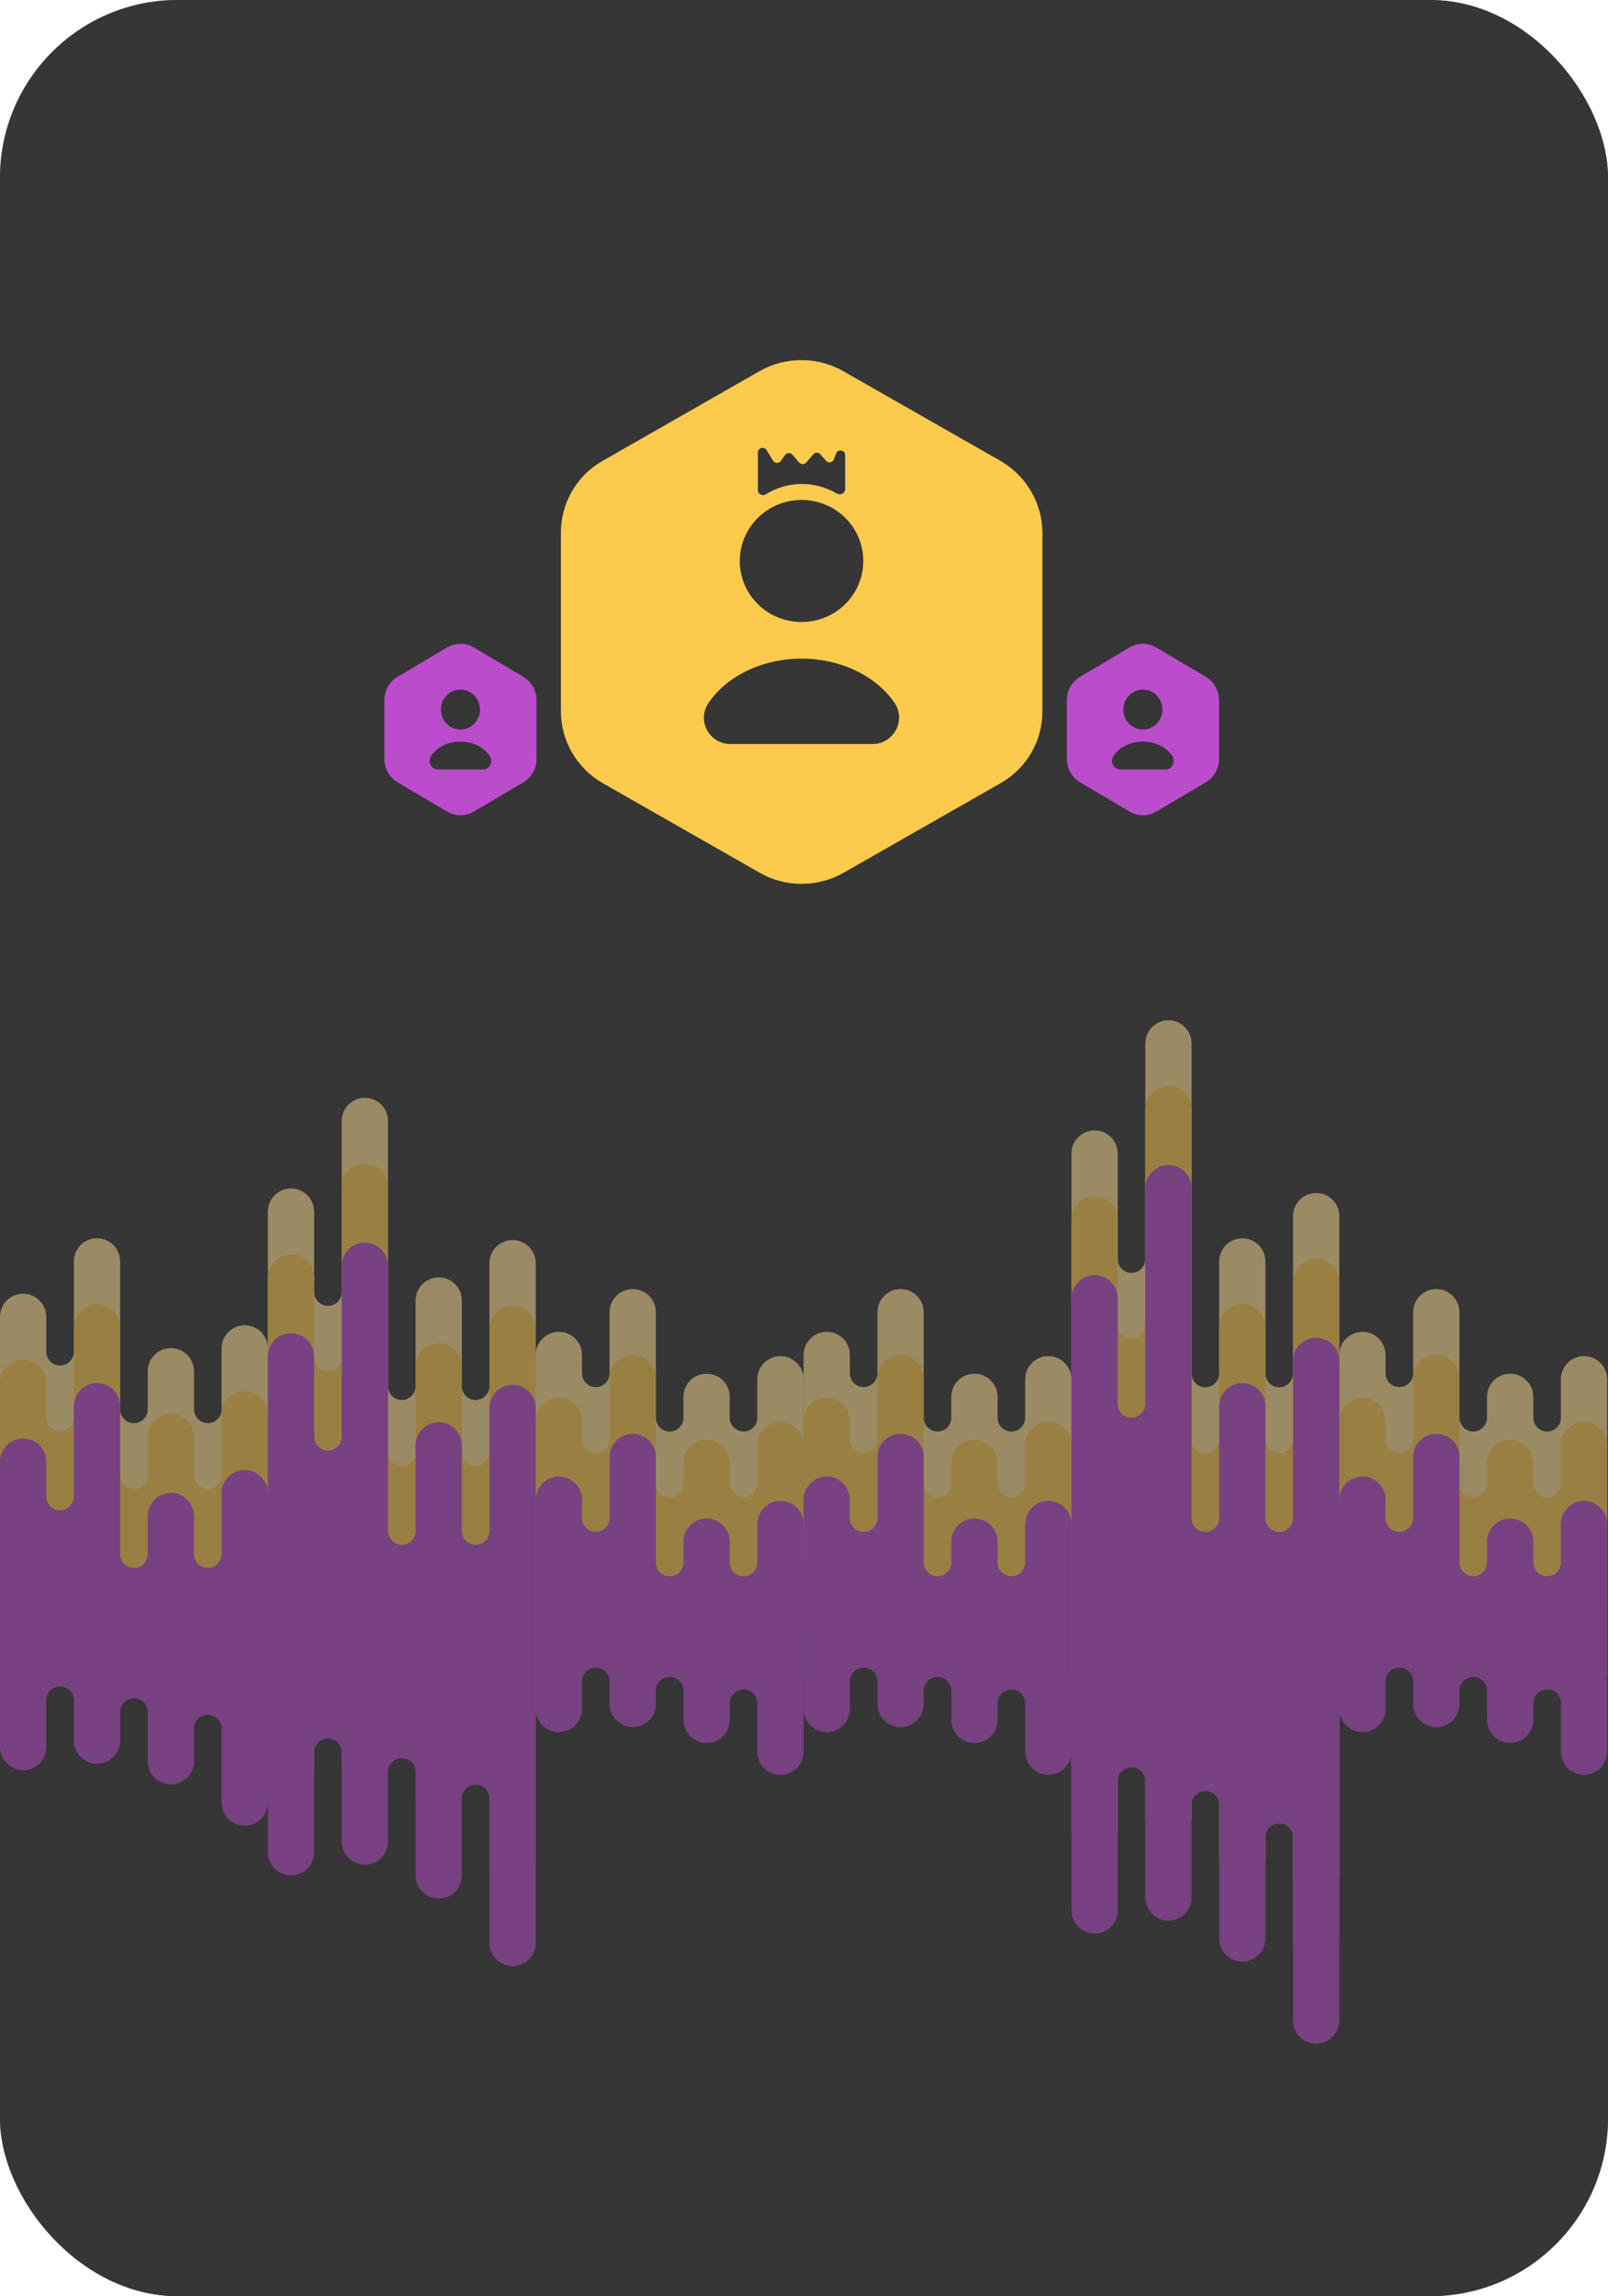 <svg width="344" height="491" viewBox="0 0 344 491" fill="none" xmlns="http://www.w3.org/2000/svg">
<g clip-path="url(#clip0_673_3470)">
<rect width="344" height="491" rx="38" fill="#363636"/>
<path fill-rule="evenodd" clip-rule="evenodd" d="M15.802 269.728C15.802 266.995 18.018 264.78 20.751 264.78V264.78C23.485 264.78 25.7 266.995 25.7 269.728V301.363C25.7 302.993 27.022 304.314 28.652 304.314V304.314C30.282 304.314 31.604 302.993 31.604 301.363V293.217C31.604 290.483 33.82 288.268 36.553 288.268V288.268C39.286 288.268 41.502 290.483 41.502 293.217V301.363C41.502 302.993 42.823 304.314 44.454 304.314V304.314C46.084 304.314 47.406 302.993 47.406 301.363V288.334C47.406 285.6 49.621 283.385 52.355 283.385V283.385C55.088 283.385 57.303 285.6 57.303 288.334V354.482C57.303 357.215 55.088 359.431 52.355 359.431V359.431C49.621 359.431 47.406 357.215 47.406 354.482V338.662C47.406 337.031 46.084 335.71 44.454 335.71V335.71C42.823 335.71 41.502 337.031 41.502 338.662V345.644C41.502 348.378 39.286 350.593 36.553 350.593V350.593C33.82 350.593 31.604 348.378 31.604 345.644V335.173C31.604 333.543 30.282 332.221 28.652 332.221V332.221C27.022 332.221 25.7 333.543 25.7 335.173V341.226C25.7 343.959 23.485 346.175 20.751 346.175V346.175C18.018 346.175 15.802 343.959 15.802 341.226V332.616C15.802 330.985 14.481 329.663 12.85 329.663V329.663C11.22 329.663 9.898 330.985 9.898 332.616V342.622C9.898 345.355 7.682 347.571 4.949 347.571V347.571C2.216 347.571 0 345.355 0 342.622V281.59C0 278.856 2.216 276.641 4.949 276.641V276.641C7.682 276.641 9.898 278.856 9.898 281.59V289.037C9.898 290.667 11.22 291.989 12.85 291.989V291.989C14.481 291.989 15.802 290.667 15.802 289.037V269.728Z" fill="#FFE194"/>
<path fill-rule="evenodd" clip-rule="evenodd" d="M73.105 239.702C73.105 236.969 75.321 234.753 78.054 234.753V234.753C80.787 234.753 83.003 236.969 83.003 239.702V296.419C83.003 298.049 84.325 299.371 85.955 299.371V299.371C87.586 299.371 88.907 298.049 88.907 296.419V278.093C88.907 275.36 91.123 273.144 93.856 273.144V273.144C96.59 273.144 98.805 275.36 98.805 278.093V296.419C98.805 298.049 100.127 299.371 101.757 299.371V299.371C103.388 299.371 104.71 298.049 104.71 296.419V270.112C104.71 267.379 106.925 265.163 109.659 265.163V265.163C112.392 265.163 114.608 267.379 114.608 270.112V384.507C114.608 387.241 112.392 389.456 109.659 389.456V389.456C106.925 389.456 104.71 387.241 104.71 384.507V353.637C104.71 352.007 103.388 350.685 101.757 350.685V350.685C100.127 350.685 98.805 352.007 98.805 353.637V370.063C98.805 372.796 96.59 375.012 93.856 375.012V375.012C91.123 375.012 88.907 372.796 88.907 370.063V347.936C88.907 346.305 87.586 344.983 85.955 344.983V344.983C84.325 344.983 83.003 346.305 83.003 347.936V362.84C83.003 365.574 80.787 367.789 78.054 367.789V367.789C75.321 367.789 73.105 365.574 73.105 362.84V343.755C73.105 342.124 71.783 340.803 70.153 340.803V340.803C68.523 340.803 67.201 342.124 67.201 343.755V365.121C67.201 367.855 64.986 370.07 62.252 370.07V370.07C59.519 370.07 57.303 367.855 57.303 365.121V259.088C57.303 256.355 59.519 254.139 62.252 254.139V254.139C64.986 254.139 67.201 256.355 67.201 259.088V276.274C67.201 277.905 68.523 279.226 70.153 279.226V279.226C71.783 279.226 73.105 277.904 73.105 276.274V239.702Z" fill="#FFE194"/>
<path fill-rule="evenodd" clip-rule="evenodd" d="M130.408 280.594C130.408 277.861 132.624 275.645 135.357 275.645V275.645C138.09 275.645 140.306 277.861 140.306 280.594V303.15C140.306 304.781 141.628 306.103 143.258 306.103V306.103C144.889 306.103 146.211 304.781 146.211 303.15V298.69C146.211 295.957 148.426 293.741 151.16 293.741V293.741C153.893 293.741 156.109 295.957 156.109 298.69V303.151C156.109 304.781 157.43 306.103 159.06 306.103V306.103C160.691 306.103 162.012 304.781 162.012 303.151V294.927C162.012 292.194 164.228 289.979 166.961 289.979V289.979C169.694 289.979 171.91 292.194 171.91 294.927V343.615C171.91 346.348 169.694 348.564 166.961 348.564V348.564C164.228 348.564 162.012 346.348 162.012 343.615V333.241C162.012 331.611 160.691 330.289 159.06 330.289V330.289C157.43 330.289 156.109 331.611 156.109 333.241V336.807C156.109 339.541 153.893 341.756 151.16 341.756V341.756C148.426 341.756 146.211 339.541 146.211 336.807V330.554C146.211 328.924 144.889 327.602 143.258 327.602V327.602C141.628 327.602 140.306 328.924 140.306 330.554V333.403C140.306 336.136 138.09 338.352 135.357 338.352V338.352C132.624 338.352 130.408 336.136 130.408 333.403V328.583C130.408 326.953 129.087 325.631 127.457 325.631V325.631C125.827 325.631 124.505 326.953 124.505 328.583V334.478C124.505 337.212 122.29 339.427 119.556 339.427V339.427C116.823 339.427 114.607 337.212 114.607 334.478V289.732C114.607 286.999 116.823 284.783 119.556 284.783V284.783C122.29 284.783 124.505 286.999 124.505 289.732V293.655C124.505 295.286 125.827 296.607 127.457 296.607V296.607C129.087 296.607 130.408 295.286 130.408 293.655V280.594Z" fill="#FFE194"/>
<path fill-rule="evenodd" clip-rule="evenodd" d="M187.713 280.594C187.713 277.861 189.929 275.645 192.662 275.645V275.645C195.395 275.645 197.611 277.861 197.611 280.594V303.151C197.611 304.781 198.932 306.103 200.562 306.103V306.103C202.193 306.103 203.514 304.781 203.514 303.151V298.69C203.514 295.957 205.73 293.741 208.463 293.741V293.741C211.196 293.741 213.412 295.957 213.412 298.69V303.151C213.412 304.781 214.733 306.103 216.364 306.103V306.103C217.994 306.103 219.316 304.781 219.316 303.151V294.927C219.316 292.194 221.531 289.979 224.265 289.979V289.979C226.998 289.979 229.214 292.194 229.214 294.927V343.615C229.214 346.348 226.998 348.564 224.265 348.564V348.564C221.531 348.564 219.316 346.348 219.316 343.615V333.241C219.316 331.611 217.994 330.289 216.364 330.289V330.289C214.733 330.289 213.412 331.611 213.412 333.241V336.807C213.412 339.541 211.196 341.756 208.463 341.756V341.756C205.73 341.756 203.514 339.541 203.514 336.807V330.554C203.514 328.923 202.193 327.602 200.562 327.602V327.602C198.932 327.602 197.611 328.923 197.611 330.554V333.403C197.611 336.136 195.395 338.352 192.662 338.352V338.352C189.929 338.352 187.713 336.136 187.713 333.403V328.584C187.713 326.953 186.391 325.631 184.76 325.631V325.631C183.13 325.631 181.808 326.953 181.808 328.584V334.478C181.808 337.212 179.592 339.427 176.859 339.427V339.427C174.126 339.427 171.91 337.212 171.91 334.478V289.732C171.91 286.999 174.126 284.783 176.859 284.783V284.783C179.592 284.783 181.808 286.999 181.808 289.732V293.654C181.808 295.285 183.13 296.607 184.76 296.607V296.607C186.391 296.607 187.713 295.285 187.713 293.654V280.594Z" fill="#FFE194"/>
<path fill-rule="evenodd" clip-rule="evenodd" d="M245.015 223.117C245.015 220.384 247.231 218.168 249.964 218.168V218.168C252.697 218.168 254.913 220.384 254.913 223.117V293.689C254.913 295.319 256.235 296.641 257.865 296.641V296.641C259.496 296.641 260.817 295.319 260.817 293.689V269.74C260.817 267.006 263.033 264.791 265.766 264.791V264.791C268.5 264.791 270.715 267.006 270.715 269.74V293.689C270.715 295.319 272.037 296.641 273.667 296.641V296.641C275.298 296.641 276.62 295.319 276.62 293.689V260.045C276.62 257.312 278.835 255.096 281.569 255.096V255.096C284.302 255.096 286.518 257.312 286.518 260.045V401.092C286.518 403.825 284.302 406.04 281.569 406.04V406.04C278.835 406.04 276.62 403.825 276.62 401.092V361.91C276.62 360.279 275.298 358.957 273.667 358.957V358.957C272.037 358.957 270.715 360.279 270.715 361.91V383.551C270.715 386.284 268.5 388.5 265.766 388.5V388.5C263.033 388.5 260.817 386.284 260.817 383.551V354.985C260.817 353.355 259.496 352.033 257.865 352.033V352.033C256.235 352.033 254.913 353.355 254.913 354.985V374.78C254.913 377.514 252.697 379.729 249.964 379.729V379.729C247.231 379.729 245.015 377.514 245.015 374.78V349.908C245.015 348.277 243.693 346.956 242.063 346.956V346.956C240.433 346.956 239.111 348.277 239.111 349.908V377.551C239.111 380.284 236.896 382.5 234.162 382.5V382.5C231.429 382.5 229.213 380.284 229.213 377.551V246.66C229.213 243.926 231.429 241.711 234.162 241.711V241.711C236.896 241.711 239.111 243.926 239.111 246.66V269.224C239.111 270.855 240.433 272.176 242.063 272.176V272.176C243.693 272.176 245.015 270.855 245.015 269.224V223.117Z" fill="#FFE194"/>
<path fill-rule="evenodd" clip-rule="evenodd" d="M302.318 280.594C302.318 277.861 304.534 275.645 307.267 275.645V275.645C310.001 275.645 312.216 277.861 312.216 280.594V303.15C312.216 304.781 313.538 306.103 315.169 306.103V306.103C316.799 306.103 318.121 304.781 318.121 303.15V298.69C318.121 295.957 320.337 293.741 323.07 293.741V293.741C325.804 293.741 328.019 295.957 328.019 298.69V303.151C328.019 304.781 329.341 306.103 330.971 306.103V306.103C332.601 306.103 333.922 304.781 333.922 303.151V294.927C333.922 292.194 336.138 289.979 338.871 289.979V289.979C341.605 289.979 343.82 292.194 343.82 294.927V343.615C343.82 346.348 341.605 348.564 338.871 348.564V348.564C336.138 348.564 333.922 346.348 333.922 343.615V333.241C333.922 331.611 332.601 330.289 330.971 330.289V330.289C329.341 330.289 328.019 331.611 328.019 333.241V336.807C328.019 339.541 325.804 341.756 323.07 341.756V341.756C320.337 341.756 318.121 339.541 318.121 336.807V330.555C318.121 328.924 316.799 327.602 315.169 327.602V327.602C313.538 327.602 312.216 328.924 312.216 330.555V333.403C312.216 336.136 310.001 338.352 307.267 338.352V338.352C304.534 338.352 302.318 336.136 302.318 333.403V328.583C302.318 326.953 300.997 325.631 299.367 325.631V325.631C297.737 325.631 296.415 326.953 296.415 328.583V334.478C296.415 337.212 294.2 339.427 291.466 339.427V339.427C288.733 339.427 286.517 337.212 286.517 334.478V289.732C286.517 286.999 288.733 284.783 291.466 284.783V284.783C294.2 284.783 296.415 286.999 296.415 289.732V293.655C296.415 295.286 297.737 296.607 299.367 296.607V296.607C300.997 296.607 302.318 295.286 302.318 293.655V280.594Z" fill="#FFE194"/>
<path fill-rule="evenodd" clip-rule="evenodd" d="M15.802 283.801C15.802 281.067 18.018 278.852 20.751 278.852V278.852C23.485 278.852 25.7 281.067 25.7 283.801V315.435C25.7 317.065 27.022 318.387 28.652 318.387V318.387C30.282 318.387 31.604 317.065 31.604 315.435V307.289C31.604 304.556 33.82 302.34 36.553 302.34V302.34C39.286 302.34 41.502 304.556 41.502 307.289V315.435C41.502 317.065 42.823 318.387 44.454 318.387V318.387C46.084 318.387 47.406 317.065 47.406 315.435V302.406C47.406 299.673 49.621 297.457 52.355 297.457V297.457C55.088 297.457 57.303 299.673 57.303 302.406V368.554C57.303 371.288 55.088 373.503 52.355 373.503V373.503C49.621 373.503 47.406 371.288 47.406 368.554V352.734C47.406 351.104 46.084 349.782 44.454 349.782V349.782C42.823 349.782 41.502 351.104 41.502 352.734V359.717C41.502 362.45 39.286 364.666 36.553 364.666V364.666C33.82 364.666 31.604 362.45 31.604 359.717V349.245C31.604 347.615 30.282 346.294 28.652 346.294V346.294C27.022 346.294 25.7 347.615 25.7 349.245V355.298C25.7 358.031 23.485 360.247 20.751 360.247V360.247C18.018 360.247 15.802 358.031 15.802 355.298V346.688C15.802 345.057 14.481 343.736 12.85 343.736V343.736C11.22 343.736 9.898 345.057 9.898 346.688V356.693C9.898 359.427 7.682 361.642 4.949 361.642V361.642C2.216 361.642 0 359.427 0 356.693V295.661C0 292.928 2.216 290.712 4.949 290.712V290.712C7.682 290.712 9.898 292.928 9.898 295.661V303.109C9.898 304.739 11.22 306.061 12.85 306.061V306.061C14.481 306.061 15.802 304.739 15.802 303.109V283.801Z" fill="#FCCB4E"/>
<path fill-rule="evenodd" clip-rule="evenodd" d="M73.105 253.775C73.105 251.042 75.321 248.826 78.054 248.826V248.826C80.787 248.826 83.003 251.042 83.003 253.775V310.492C83.003 312.122 84.325 313.444 85.955 313.444V313.444C87.586 313.444 88.907 312.122 88.907 310.492V292.166C88.907 289.433 91.123 287.217 93.856 287.217V287.217C96.59 287.217 98.805 289.433 98.805 292.166V310.492C98.805 312.122 100.127 313.444 101.757 313.444V313.444C103.388 313.444 104.71 312.122 104.71 310.492V284.184C104.71 281.451 106.925 279.235 109.659 279.235V279.235C112.392 279.235 114.608 281.451 114.608 284.184V398.58C114.608 401.313 112.392 403.529 109.659 403.529V403.529C106.925 403.529 104.71 401.313 104.71 398.58V367.71C104.71 366.08 103.388 364.758 101.757 364.758V364.758C100.127 364.758 98.805 366.08 98.805 367.71V384.136C98.805 386.869 96.59 389.085 93.856 389.085V389.085C91.123 389.085 88.907 386.869 88.907 384.136V362.008C88.907 360.378 87.586 359.056 85.955 359.056V359.056C84.325 359.056 83.003 360.378 83.003 362.008V376.913C83.003 379.646 80.787 381.862 78.054 381.862V381.862C75.321 381.862 73.105 379.646 73.105 376.913V357.827C73.105 356.197 71.783 354.876 70.153 354.876V354.876C68.523 354.876 67.201 356.197 67.201 357.827V379.194C67.201 381.927 64.986 384.143 62.252 384.143V384.143C59.519 384.143 57.303 381.927 57.303 379.194V273.16C57.303 270.427 59.519 268.211 62.252 268.211V268.211C64.986 268.211 67.201 270.427 67.201 273.16V290.347C67.201 291.977 68.523 293.299 70.153 293.299V293.299C71.783 293.299 73.105 291.977 73.105 290.347V253.775Z" fill="#FCCB4E"/>
<path fill-rule="evenodd" clip-rule="evenodd" d="M130.408 294.667C130.408 291.934 132.624 289.718 135.357 289.718V289.718C138.09 289.718 140.306 291.934 140.306 294.667V317.223C140.306 318.854 141.628 320.176 143.258 320.176V320.176C144.889 320.176 146.211 318.854 146.211 317.223V312.762C146.211 310.029 148.426 307.813 151.16 307.813V307.813C153.893 307.813 156.109 310.029 156.109 312.762V317.224C156.109 318.854 157.43 320.176 159.06 320.176V320.176C160.691 320.176 162.012 318.854 162.012 317.224V309C162.012 306.267 164.228 304.051 166.961 304.051V304.051C169.694 304.051 171.91 306.267 171.91 309V357.688C171.91 360.421 169.694 362.637 166.961 362.637V362.637C164.228 362.637 162.012 360.421 162.012 357.688V347.314C162.012 345.684 160.691 344.362 159.06 344.362V344.362C157.43 344.362 156.109 345.684 156.109 347.314V350.88C156.109 353.613 153.893 355.829 151.16 355.829V355.829C148.426 355.829 146.211 353.613 146.211 350.88V344.627C146.211 342.997 144.889 341.675 143.258 341.675V341.675C141.628 341.675 140.306 342.997 140.306 344.627V347.476C140.306 350.209 138.09 352.425 135.357 352.425V352.425C132.624 352.425 130.408 350.209 130.408 347.476V342.656C130.408 341.025 129.087 339.704 127.457 339.704V339.704C125.827 339.704 124.505 341.025 124.505 342.656V348.551C124.505 351.284 122.29 353.5 119.556 353.5V353.5C116.823 353.5 114.607 351.284 114.607 348.551V303.804C114.607 301.071 116.823 298.855 119.556 298.855V298.855C122.29 298.855 124.505 301.071 124.505 303.804V307.728C124.505 309.358 125.827 310.68 127.457 310.68V310.68C129.087 310.68 130.408 309.358 130.408 307.728V294.667Z" fill="#FCCB4E"/>
<path fill-rule="evenodd" clip-rule="evenodd" d="M187.713 294.667C187.713 291.934 189.929 289.718 192.662 289.718V289.718C195.395 289.718 197.611 291.934 197.611 294.667V317.224C197.611 318.854 198.932 320.176 200.562 320.176V320.176C202.193 320.176 203.514 318.854 203.514 317.224V312.762C203.514 310.029 205.73 307.813 208.463 307.813V307.813C211.196 307.813 213.412 310.029 213.412 312.762V317.224C213.412 318.854 214.733 320.176 216.364 320.176V320.176C217.994 320.176 219.316 318.854 219.316 317.224V309C219.316 306.267 221.531 304.051 224.265 304.051V304.051C226.998 304.051 229.214 306.267 229.214 309V357.688C229.214 360.421 226.998 362.637 224.265 362.637V362.637C221.531 362.637 219.316 360.421 219.316 357.688V347.314C219.316 345.684 217.994 344.362 216.364 344.362V344.362C214.733 344.362 213.412 345.684 213.412 347.314V350.88C213.412 353.613 211.196 355.829 208.463 355.829V355.829C205.73 355.829 203.514 353.613 203.514 350.88V344.626C203.514 342.996 202.193 341.675 200.562 341.675V341.675C198.932 341.675 197.611 342.996 197.611 344.626V347.476C197.611 350.209 195.395 352.425 192.662 352.425V352.425C189.929 352.425 187.713 350.209 187.713 347.476V342.657C187.713 341.026 186.391 339.704 184.76 339.704V339.704C183.13 339.704 181.808 341.026 181.808 342.657V348.551C181.808 351.284 179.592 353.5 176.859 353.5V353.5C174.126 353.5 171.91 351.284 171.91 348.551V303.804C171.91 301.071 174.126 298.855 176.859 298.855V298.855C179.592 298.855 181.808 301.071 181.808 303.804V307.727C181.808 309.358 183.13 310.68 184.76 310.68V310.68C186.391 310.68 187.713 309.358 187.713 307.727V294.667Z" fill="#FCCB4E"/>
<path fill-rule="evenodd" clip-rule="evenodd" d="M245.015 237.19C245.015 234.457 247.231 232.241 249.964 232.241V232.241C252.697 232.241 254.913 234.457 254.913 237.19V307.762C254.913 309.392 256.235 310.714 257.865 310.714V310.714C259.496 310.714 260.817 309.392 260.817 307.762V283.812C260.817 281.079 263.033 278.863 265.766 278.863V278.863C268.5 278.863 270.715 281.079 270.715 283.812V307.762C270.715 309.392 272.037 310.714 273.667 310.714V310.714C275.298 310.714 276.62 309.392 276.62 307.762V274.118C276.62 271.385 278.835 269.169 281.569 269.169V269.169C284.302 269.169 286.518 271.385 286.518 274.118V415.164C286.518 417.898 284.302 420.113 281.569 420.113V420.113C278.835 420.113 276.62 417.898 276.62 415.164V375.982C276.62 374.352 275.298 373.03 273.667 373.03V373.03C272.037 373.03 270.715 374.352 270.715 375.982V397.624C270.715 400.357 268.5 402.573 265.766 402.573V402.573C263.033 402.573 260.817 400.357 260.817 397.624V369.058C260.817 367.428 259.496 366.106 257.865 366.106V366.106C256.235 366.106 254.913 367.428 254.913 369.058V388.853C254.913 391.587 252.697 393.802 249.964 393.802V393.802C247.231 393.802 245.015 391.587 245.015 388.853V363.981C245.015 362.35 243.693 361.029 242.063 361.029V361.029C240.433 361.029 239.111 362.35 239.111 363.981V391.623C239.111 394.356 236.896 396.572 234.162 396.572V396.572C231.429 396.572 229.213 394.356 229.213 391.623V260.732C229.213 257.999 231.429 255.783 234.162 255.783V255.783C236.896 255.783 239.111 257.999 239.111 260.732V283.297C239.111 284.927 240.433 286.249 242.063 286.249V286.249C243.693 286.249 245.015 284.927 245.015 283.297V237.19Z" fill="#FCCB4E"/>
<path fill-rule="evenodd" clip-rule="evenodd" d="M302.318 294.667C302.318 291.934 304.534 289.718 307.267 289.718V289.718C310.001 289.718 312.216 291.934 312.216 294.667V317.223C312.216 318.854 313.538 320.176 315.169 320.176V320.176C316.799 320.176 318.121 318.854 318.121 317.223V312.762C318.121 310.029 320.337 307.813 323.07 307.813V307.813C325.804 307.813 328.019 310.029 328.019 312.762V317.224C328.019 318.854 329.341 320.176 330.971 320.176V320.176C332.601 320.176 333.922 318.854 333.922 317.224V309C333.922 306.267 336.138 304.051 338.871 304.051V304.051C341.605 304.051 343.82 306.267 343.82 309V357.688C343.82 360.421 341.605 362.637 338.871 362.637V362.637C336.138 362.637 333.922 360.421 333.922 357.688V347.314C333.922 345.684 332.601 344.362 330.971 344.362V344.362C329.341 344.362 328.019 345.684 328.019 347.314V350.88C328.019 353.613 325.804 355.829 323.07 355.829V355.829C320.337 355.829 318.121 353.613 318.121 350.88V344.627C318.121 342.997 316.799 341.675 315.169 341.675V341.675C313.538 341.675 312.216 342.997 312.216 344.627V347.476C312.216 350.209 310.001 352.425 307.267 352.425V352.425C304.534 352.425 302.318 350.209 302.318 347.476V342.656C302.318 341.025 300.997 339.704 299.367 339.704V339.704C297.737 339.704 296.415 341.025 296.415 342.656V348.551C296.415 351.284 294.2 353.5 291.466 353.5V353.5C288.733 353.5 286.517 351.284 286.517 348.551V303.804C286.517 301.071 288.733 298.855 291.466 298.855V298.855C294.2 298.855 296.415 301.071 296.415 303.804V307.728C296.415 309.358 297.737 310.68 299.367 310.68V310.68C300.997 310.68 302.318 309.358 302.318 307.728V294.667Z" fill="#FCCB4E"/>
<path fill-rule="evenodd" clip-rule="evenodd" d="M15.802 300.687C15.802 297.954 18.018 295.738 20.751 295.738V295.738C23.485 295.738 25.7 297.954 25.7 300.687V332.321C25.7 333.952 27.022 335.273 28.652 335.273V335.273C30.282 335.273 31.604 333.952 31.604 332.321V324.176C31.604 321.443 33.82 319.227 36.553 319.227V319.227C39.286 319.227 41.502 321.443 41.502 324.176V332.321C41.502 333.952 42.823 335.273 44.454 335.273V335.273C46.084 335.273 47.406 333.952 47.406 332.321V319.293C47.406 316.559 49.621 314.344 52.355 314.344V314.344C55.088 314.344 57.303 316.559 57.303 319.293V385.441C57.303 388.174 55.088 390.39 52.355 390.39V390.39C49.621 390.39 47.406 388.174 47.406 385.441V369.621C47.406 367.99 46.084 366.669 44.454 366.669V366.669C42.823 366.669 41.502 367.99 41.502 369.621V376.604C41.502 379.337 39.286 381.553 36.553 381.553V381.553C33.82 381.553 31.604 379.337 31.604 376.604V366.132C31.604 364.502 30.282 363.18 28.652 363.18V363.18C27.022 363.18 25.7 364.502 25.7 366.132V372.185C25.7 374.918 23.485 377.134 20.751 377.134V377.134C18.018 377.134 15.802 374.918 15.802 372.185V363.575C15.802 361.944 14.481 360.622 12.85 360.622V360.622C11.22 360.622 9.898 361.944 9.898 363.575V373.58C9.898 376.313 7.682 378.529 4.949 378.529V378.529C2.216 378.529 0 376.313 0 373.58V312.548C0 309.815 2.216 307.599 4.949 307.599V307.599C7.682 307.599 9.898 309.815 9.898 312.548V319.996C9.898 321.626 11.22 322.948 12.85 322.948V322.948C14.481 322.948 15.802 321.626 15.802 319.996V300.687Z" fill="#BB4DCD"/>
<path fill-rule="evenodd" clip-rule="evenodd" d="M73.105 270.662C73.105 267.929 75.321 265.713 78.054 265.713V265.713C80.787 265.713 83.003 267.929 83.003 270.662V327.379C83.003 329.009 84.325 330.331 85.955 330.331V330.331C87.586 330.331 88.907 329.009 88.907 327.379V309.053C88.907 306.32 91.123 304.104 93.856 304.104V304.104C96.59 304.104 98.805 306.32 98.805 309.053V327.379C98.805 329.009 100.127 330.331 101.757 330.331V330.331C103.388 330.331 104.71 329.009 104.71 327.379V301.071C104.71 298.338 106.925 296.122 109.659 296.122V296.122C112.392 296.122 114.608 298.338 114.608 301.071V415.466C114.608 418.2 112.392 420.415 109.659 420.415V420.415C106.925 420.415 104.71 418.2 104.71 415.466V384.597C104.71 382.966 103.388 381.645 101.757 381.645V381.645C100.127 381.645 98.805 382.966 98.805 384.597V401.023C98.805 403.756 96.59 405.971 93.856 405.971V405.971C91.123 405.971 88.907 403.756 88.907 401.023V378.895C88.907 377.265 87.586 375.943 85.955 375.943V375.943C84.325 375.943 83.003 377.265 83.003 378.895V393.8C83.003 396.533 80.787 398.749 78.054 398.749V398.749C75.321 398.749 73.105 396.533 73.105 393.8V374.714C73.105 373.084 71.783 371.762 70.153 371.762V371.762C68.523 371.762 67.201 373.084 67.201 374.714V396.081C67.201 398.814 64.986 401.03 62.252 401.03V401.03C59.519 401.03 57.303 398.814 57.303 396.081V290.048C57.303 287.315 59.519 285.099 62.252 285.099V285.099C64.986 285.099 67.201 287.315 67.201 290.048V307.234C67.201 308.864 68.523 310.186 70.153 310.186V310.186C71.783 310.186 73.105 308.864 73.105 307.234V270.662Z" fill="#BB4DCD"/>
<path fill-rule="evenodd" clip-rule="evenodd" d="M130.408 311.554C130.408 308.821 132.624 306.605 135.357 306.605V306.605C138.09 306.605 140.306 308.821 140.306 311.554V334.11C140.306 335.741 141.628 337.062 143.258 337.062V337.062C144.889 337.062 146.211 335.741 146.211 334.11V329.649C146.211 326.916 148.426 324.7 151.16 324.7V324.7C153.893 324.7 156.109 326.916 156.109 329.649V334.11C156.109 335.741 157.43 337.062 159.06 337.062V337.062C160.691 337.062 162.012 335.741 162.012 334.11V325.887C162.012 323.154 164.228 320.938 166.961 320.938V320.938C169.694 320.938 171.91 323.154 171.91 325.887V374.575C171.91 377.308 169.694 379.524 166.961 379.524V379.524C164.228 379.524 162.012 377.308 162.012 374.575V364.201C162.012 362.571 160.691 361.249 159.06 361.249V361.249C157.43 361.249 156.109 362.571 156.109 364.201V367.766C156.109 370.5 153.893 372.715 151.16 372.715V372.715C148.426 372.715 146.211 370.5 146.211 367.766V361.514C146.211 359.883 144.889 358.562 143.258 358.562V358.562C141.628 358.562 140.306 359.883 140.306 361.514V364.363C140.306 367.096 138.09 369.311 135.357 369.311V369.311C132.624 369.311 130.408 367.096 130.408 364.363V359.542C130.408 357.912 129.087 356.591 127.457 356.591V356.591C125.827 356.591 124.505 357.912 124.505 359.542V365.437C124.505 368.171 122.29 370.386 119.556 370.386V370.386C116.823 370.386 114.607 368.171 114.607 365.437V320.691C114.607 317.958 116.823 315.742 119.556 315.742V315.742C122.29 315.742 124.505 317.958 124.505 320.691V324.615C124.505 326.245 125.827 327.567 127.457 327.567V327.567C129.087 327.567 130.408 326.245 130.408 324.615V311.554Z" fill="#BB4DCD"/>
<path fill-rule="evenodd" clip-rule="evenodd" d="M187.713 311.554C187.713 308.821 189.929 306.605 192.662 306.605V306.605C195.395 306.605 197.611 308.821 197.611 311.554V334.111C197.611 335.741 198.932 337.062 200.562 337.062V337.062C202.193 337.062 203.514 335.741 203.514 334.111V329.649C203.514 326.916 205.73 324.7 208.463 324.7V324.7C211.196 324.7 213.412 326.916 213.412 329.649V334.11C213.412 335.741 214.733 337.062 216.364 337.062V337.062C217.994 337.062 219.316 335.741 219.316 334.11V325.887C219.316 323.154 221.531 320.938 224.265 320.938V320.938C226.998 320.938 229.214 323.154 229.214 325.887V374.575C229.214 377.308 226.998 379.524 224.265 379.524V379.524C221.531 379.524 219.316 377.308 219.316 374.575V364.201C219.316 362.571 217.994 361.249 216.364 361.249V361.249C214.733 361.249 213.412 362.571 213.412 364.201V367.766C213.412 370.5 211.196 372.715 208.463 372.715V372.715C205.73 372.715 203.514 370.5 203.514 367.766V361.513C203.514 359.883 202.193 358.562 200.562 358.562V358.562C198.932 358.562 197.611 359.883 197.611 361.513V364.363C197.611 367.096 195.395 369.311 192.662 369.311V369.311C189.929 369.311 187.713 367.096 187.713 364.363V359.543C187.713 357.913 186.391 356.591 184.76 356.591V356.591C183.13 356.591 181.808 357.913 181.808 359.543V365.437C181.808 368.171 179.592 370.386 176.859 370.386V370.386C174.126 370.386 171.91 368.171 171.91 365.437V320.691C171.91 317.958 174.126 315.742 176.859 315.742V315.742C179.592 315.742 181.808 317.958 181.808 320.691V324.614C181.808 326.245 183.13 327.567 184.76 327.567V327.567C186.391 327.567 187.713 326.245 187.713 324.614V311.554Z" fill="#BB4DCD"/>
<path fill-rule="evenodd" clip-rule="evenodd" d="M245.015 254.077C245.015 251.344 247.231 249.128 249.964 249.128V249.128C252.697 249.128 254.913 251.344 254.913 254.077V324.648C254.913 326.279 256.235 327.601 257.865 327.601V327.601C259.496 327.601 260.817 326.279 260.817 324.648V300.699C260.817 297.966 263.033 295.75 265.766 295.75V295.75C268.5 295.75 270.715 297.966 270.715 300.699V324.648C270.715 326.279 272.037 327.601 273.667 327.601V327.601C275.298 327.601 276.62 326.279 276.62 324.648V291.005C276.62 288.272 278.835 286.056 281.569 286.056V286.056C284.302 286.056 286.518 288.272 286.518 291.005V432.051C286.518 434.784 284.302 437 281.569 437V437C278.835 437 276.62 434.784 276.62 432.051V392.869C276.62 391.239 275.298 389.917 273.667 389.917V389.917C272.037 389.917 270.715 391.239 270.715 392.869V414.511C270.715 417.244 268.5 419.46 265.766 419.46V419.46C263.033 419.46 260.817 417.244 260.817 414.511V385.945C260.817 384.315 259.496 382.993 257.865 382.993V382.993C256.235 382.993 254.913 384.315 254.913 385.945V405.74C254.913 408.473 252.697 410.689 249.964 410.689V410.689C247.231 410.689 245.015 408.473 245.015 405.74V380.867C245.015 379.237 243.693 377.915 242.063 377.915V377.915C240.433 377.915 239.111 379.237 239.111 380.867V408.51C239.111 411.243 236.896 413.458 234.162 413.458V413.458C231.429 413.458 229.213 411.243 229.213 408.51V277.619C229.213 274.885 231.429 272.67 234.162 272.67V272.67C236.896 272.67 239.111 274.885 239.111 277.619V300.184C239.111 301.814 240.433 303.136 242.063 303.136V303.136C243.693 303.136 245.015 301.814 245.015 300.184V254.077Z" fill="#BB4DCD"/>
<path fill-rule="evenodd" clip-rule="evenodd" d="M302.318 311.554C302.318 308.821 304.534 306.605 307.267 306.605V306.605C310.001 306.605 312.216 308.821 312.216 311.554V334.11C312.216 335.74 313.538 337.062 315.169 337.062V337.062C316.799 337.062 318.121 335.74 318.121 334.11V329.649C318.121 326.916 320.337 324.7 323.07 324.7V324.7C325.804 324.7 328.019 326.916 328.019 329.649V334.111C328.019 335.741 329.341 337.062 330.971 337.062V337.062C332.601 337.062 333.922 335.741 333.922 334.111V325.887C333.922 323.154 336.138 320.938 338.871 320.938V320.938C341.605 320.938 343.82 323.154 343.82 325.887V374.575C343.82 377.308 341.605 379.524 338.871 379.524V379.524C336.138 379.524 333.922 377.308 333.922 374.575V364.201C333.922 362.571 332.601 361.249 330.971 361.249V361.249C329.341 361.249 328.019 362.571 328.019 364.201V367.766C328.019 370.5 325.804 372.715 323.07 372.715V372.715C320.337 372.715 318.121 370.5 318.121 367.766V361.514C318.121 359.884 316.799 358.562 315.169 358.562V358.562C313.538 358.562 312.216 359.884 312.216 361.514V364.363C312.216 367.096 310.001 369.311 307.267 369.311V369.311C304.534 369.311 302.318 367.096 302.318 364.363V359.542C302.318 357.912 300.997 356.591 299.367 356.591V356.591C297.737 356.591 296.415 357.912 296.415 359.542V365.437C296.415 368.171 294.2 370.386 291.466 370.386V370.386C288.733 370.386 286.517 368.171 286.517 365.437V320.691C286.517 317.958 288.733 315.742 291.466 315.742V315.742C294.2 315.742 296.415 317.958 296.415 320.691V324.615C296.415 326.245 297.737 327.567 299.367 327.567V327.567C300.997 327.567 302.318 326.245 302.318 324.615V311.554Z" fill="#BB4DCD"/>
<rect width="344" height="491" fill="#363636" fill-opacity="0.5"/>
<path fill-rule="evenodd" clip-rule="evenodd" d="M180.371 79.352L214.043 98.56C219.542 101.752 222.943 107.52 223 113.848V152.152C223 158.48 219.599 164.304 214.1 167.44L180.428 186.648C174.873 189.784 168.07 189.784 162.572 186.648L128.9 167.44C123.401 164.248 120 158.424 120 152.152V113.848C120 107.52 123.401 101.696 128.9 98.56L162.515 79.352C168.07 76.216 174.873 76.216 180.371 79.352ZM184.68 119.952C184.68 112.728 178.784 106.904 171.472 106.904C164.159 106.904 158.264 112.784 158.264 119.952C158.264 127.176 164.159 133 171.472 133C178.784 133 184.68 127.176 184.68 119.952ZM156.28 159.096H186.664C191.199 159.096 193.92 154 191.369 150.304C187.514 144.648 180.031 140.84 171.472 140.84C162.912 140.84 155.429 144.648 151.575 150.304C149.024 154.056 151.688 159.096 156.28 159.096ZM162.135 104.823V96.766C162.135 95.759 163.456 95.384 163.986 96.241L165.383 98.504C165.759 99.111 166.631 99.141 167.047 98.561L167.955 97.295C168.332 96.769 169.103 96.734 169.525 97.225L170.966 98.9C171.365 99.363 172.083 99.363 172.482 98.9L173.994 97.142C174.393 96.679 175.111 96.679 175.51 97.142L176.693 98.517C177.185 99.089 178.11 98.931 178.383 98.227L178.876 96.958C179.277 95.926 180.808 96.213 180.808 97.32V104.608C180.808 105.468 179.754 105.974 179.012 105.538C175.682 103.579 169.928 102.052 163.794 105.706C163.086 106.128 162.135 105.646 162.135 104.823Z" fill="#FCCB4E"/>
<path d="M111.955 144.725L101.313 138.437C99.575 137.41 97.425 137.41 95.669 138.437L85.044 144.725C83.306 145.752 82.231 147.658 82.231 149.73V162.27C82.231 164.323 83.306 166.23 85.044 167.275L95.687 173.563C97.425 174.59 99.575 174.59 101.331 173.563L111.973 167.275C113.711 166.248 114.786 164.342 114.786 162.27V149.73C114.768 147.658 113.693 145.77 111.955 144.725ZM98.5 147.457C100.811 147.457 102.674 149.363 102.674 151.728C102.674 154.093 100.811 156 98.5 156C96.189 156 94.325 154.093 94.325 151.728C94.325 149.382 96.189 147.457 98.5 147.457ZM103.301 164.543H93.698C92.247 164.543 91.405 162.893 92.211 161.665C93.429 159.813 95.794 158.567 98.5 158.567C101.205 158.567 103.57 159.813 104.789 161.665C105.595 162.875 104.735 164.543 103.301 164.543Z" fill="#BB4DCD"/>
<path d="M257.955 144.725L247.313 138.437C245.575 137.41 243.425 137.41 241.669 138.437L231.044 144.725C229.306 145.752 228.231 147.658 228.231 149.73V162.27C228.231 164.323 229.306 166.23 231.044 167.275L241.687 173.563C243.425 174.59 245.575 174.59 247.331 173.563L257.973 167.275C259.711 166.248 260.786 164.342 260.786 162.27V149.73C260.768 147.658 259.693 145.77 257.955 144.725ZM244.5 147.457C246.811 147.457 248.674 149.363 248.674 151.728C248.674 154.093 246.811 156 244.5 156C242.189 156 240.325 154.093 240.325 151.728C240.325 149.382 242.189 147.457 244.5 147.457ZM249.301 164.543H239.698C238.247 164.543 237.405 162.893 238.211 161.665C239.429 159.813 241.794 158.567 244.5 158.567C247.205 158.567 249.57 159.813 250.789 161.665C251.595 162.875 250.735 164.543 249.301 164.543Z" fill="#BB4DCD"/>
</g>
<defs>
<clipPath id="clip0_673_3470">
<rect width="344" height="491" rx="38" fill="white"/>
</clipPath>
</defs>
</svg>
